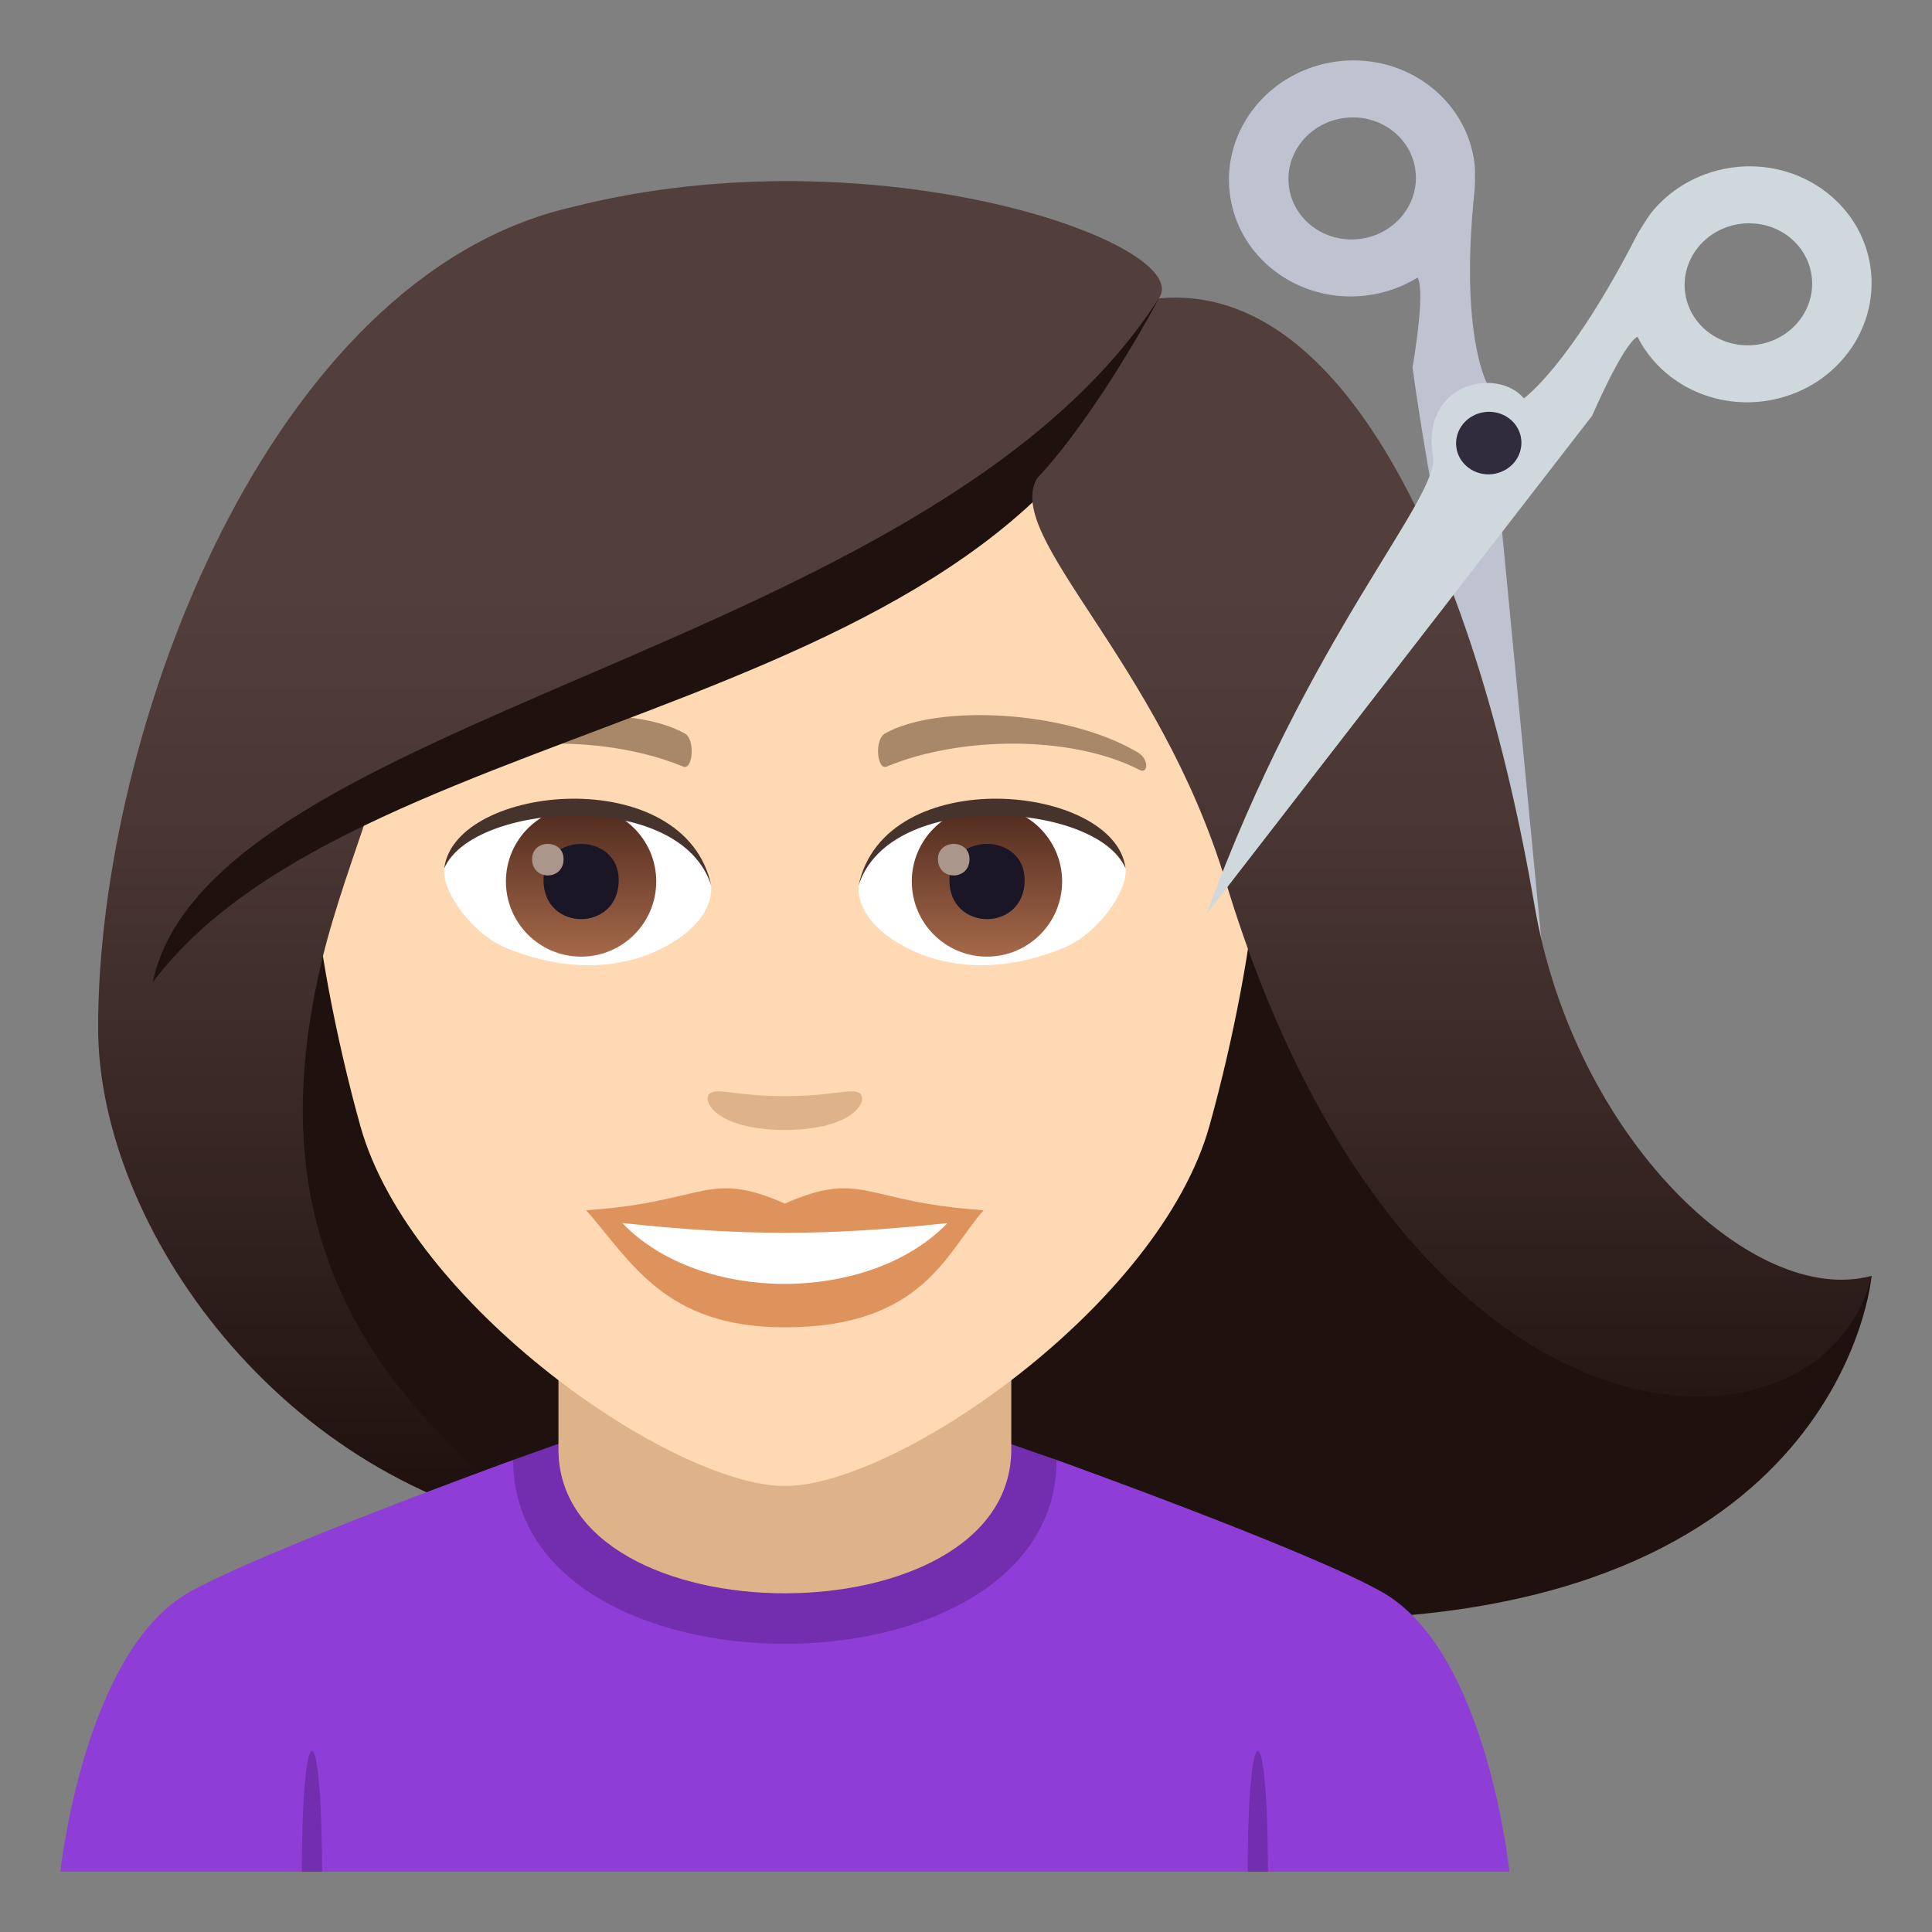 <?xml version="1.0" encoding="utf-8"?>
<!-- Generator: Adobe Illustrator 15.0.0, SVG Export Plug-In . SVG Version: 6.00 Build 0)  -->
<!DOCTYPE svg PUBLIC "-//W3C//DTD SVG 1.1//EN" "http://www.w3.org/Graphics/SVG/1.1/DTD/svg11.dtd">
<svg version="1.1" id="Layer_1" xmlns:x="http://ns.adobe.com/Extensibility/1.0/" xmlns:i="http://ns.adobe.com/AdobeIllustrator/10.0/" xmlns:graph="http://ns.adobe.com/Graphs/1.0/"
	 xmlns="http://www.w3.org/2000/svg" xmlns:xlink="http://www.w3.org/1999/xlink" xmlns:a="http://ns.adobe.com/AdobeSVGViewerExtensions/3.0/"
	 x="0px" y="0px" width="64px" height="64px" viewBox="0 0 64 64" enable-background="new 0 0 64 64" xml:space="preserve">
<rect x="0" y="0" width="64" height="64" fill="#808080" stroke="none"/>
<path fill="#1E110E" d="M61.999,42.263c-7.813,5.521-14.764-11.996-14.764-11.996H4.766c0,0-1.516,14.408,13.648,20.475
	c0,0,20.348,2.889,24.897,2.902C61.062,53.698,61.999,42.263,61.999,42.263z"/>
<linearGradient id="SVGID_1_" gradientUnits="userSpaceOnUse" x1="1769.98" y1="5.955" x2="1769.98" y2="51.673" gradientTransform="matrix(-1 0 0 1 1780.814 0)">
	<stop  offset="0.3" style="stop-color:#523E3A"/>
	<stop  offset="0.478" style="stop-color:#493632"/>
	<stop  offset="0.767" style="stop-color:#31211E"/>
	<stop  offset="0.95" style="stop-color:#1E110E"/>
	<a:midPointStop  offset="0.3" style="stop-color:#523E3A"/>
	<a:midPointStop  offset="0.6" style="stop-color:#523E3A"/>
	<a:midPointStop  offset="0.95" style="stop-color:#1E110E"/>
</linearGradient>
<path fill="url(#SVGID_1_)" d="M10.667,31.804c-1.551,6.533-0.732,13,7.752,18.938C9.317,49.226,3.25,40.632,3.25,34.038
	L10.667,31.804z"/>
<path fill="#8E3ED6" d="M6.254,52.753C8.657,51.388,17,48.362,17,48.362h18c0,0,8.412,3.018,10.801,4.387
	c3.469,1.984,4.199,9.252,4.199,9.252H2C2,62.001,2.774,54.729,6.254,52.753z"/>
<path fill="#732EB0" d="M10.667,62.001H10C10,56.667,10.667,56.667,10.667,62.001z"/>
<path fill="#732EB0" d="M42.001,62.001h-0.668C41.333,56.667,42.001,56.667,42.001,62.001z"/>
<path fill="#732EB0" d="M17,48.362c0,8.123,18,8.123,18,0l-1.543-0.535H18.5L17,48.362z"/>
<path fill="#DEB38A" d="M18.5,48.011c0,6.359,15,6.359,15,0c0-2.164,0-7.035,0-7.035h-15C18.5,40.976,18.5,45.847,18.5,48.011z"/>
<path fill="#FFD8B4" d="M26,8.276c-11.006,0-16.307,8.961-15.645,20.484c0.137,2.316,0.781,5.658,1.576,8.52
	C13.583,43.231,22.292,49.226,26,49.226c3.707,0,12.417-5.994,14.069-11.945c0.795-2.861,1.439-6.203,1.576-8.52
	C42.306,17.237,37.009,8.276,26,8.276z"/>
<path fill="#DE935D" d="M25.999,39.87c-2.578-1.135-2.6-0.045-6.58,0.221c1.494,1.697,2.594,3.879,6.578,3.879
	c4.574,0,5.348-2.479,6.586-3.879C28.596,39.825,28.581,38.735,25.999,39.87z"/>
<path fill="#FFFFFF" d="M20.614,40.515c2.6,2.705,8.205,2.668,10.771,0.002C27.383,40.946,24.616,40.946,20.614,40.515z"/>
<path fill="#A88868" d="M37.694,24.927c-2.391-1.424-6.68-1.6-8.377-0.629c-0.359,0.197-0.264,1.227,0.049,1.098
	c2.42-1.008,6.108-1.059,8.381,0.107C38.05,25.657,38.058,25.134,37.694,24.927z"/>
<path fill="#A88868" d="M14.305,24.927c2.391-1.424,6.678-1.6,8.379-0.629c0.359,0.197,0.264,1.227-0.049,1.098
	c-2.422-1.008-6.105-1.061-8.381,0.107C13.95,25.657,13.944,25.134,14.305,24.927z"/>
<path fill="#DEB38A" d="M28.473,36.214c-0.262-0.184-0.877,0.098-2.475,0.098s-2.211-0.281-2.473-0.098
	c-0.314,0.221,0.184,1.217,2.473,1.217S28.79,36.435,28.473,36.214z"/>
<path id="Path_573_" fill="#FFFFFF" d="M23.551,29.251c0.094,0.727-0.4,1.59-1.77,2.238c-0.869,0.41-2.678,0.895-5.055-0.107
	c-1.066-0.449-2.104-1.848-2.01-2.621C16.004,26.333,22.346,25.978,23.551,29.251z"/>
<linearGradient id="Oval_1_" gradientUnits="userSpaceOnUse" x1="-425.493" y1="477.441" x2="-425.493" y2="478.199" gradientTransform="matrix(6.57 0 0 -6.57 2814.78 3168.528)">
	<stop  offset="0" style="stop-color:#A6694A"/>
	<stop  offset="1" style="stop-color:#4F2A1E"/>
	<a:midPointStop  offset="0" style="stop-color:#A6694A"/>
	<a:midPointStop  offset="0.5" style="stop-color:#A6694A"/>
	<a:midPointStop  offset="1" style="stop-color:#4F2A1E"/>
</linearGradient>
<circle id="Oval_98_" fill="url(#Oval_1_)" cx="19.249" cy="29.2" r="2.49"/>
<path id="Path_572_" fill="#1A1626" d="M18.004,29.155c0,1.723,2.492,1.723,2.492,0C20.497,27.556,18.004,27.556,18.004,29.155z"/>
<path id="Path_571_" fill="#AB968C" d="M17.625,28.458c0,0.723,1.045,0.723,1.045,0C18.67,27.788,17.625,27.788,17.625,28.458z"/>
<path id="Path_570_" fill="#45332C" d="M23.563,29.347c-1.012-3.252-7.908-2.771-8.846-0.586
	C15.065,25.962,22.702,25.224,23.563,29.347z"/>
<path id="Path_569_" fill="#FFFFFF" d="M28.448,29.251c-0.092,0.727,0.402,1.59,1.771,2.238c0.869,0.41,2.678,0.895,5.055-0.107
	c1.066-0.449,2.104-1.848,2.01-2.621C35.997,26.333,29.655,25.978,28.448,29.251z"/>
<linearGradient id="Oval_2_" gradientUnits="userSpaceOnUse" x1="-426.145" y1="477.441" x2="-426.145" y2="478.199" gradientTransform="matrix(6.57 0 0 -6.57 2832.511 3168.528)">
	<stop  offset="0" style="stop-color:#A6694A"/>
	<stop  offset="1" style="stop-color:#4F2A1E"/>
	<a:midPointStop  offset="0" style="stop-color:#A6694A"/>
	<a:midPointStop  offset="0.5" style="stop-color:#A6694A"/>
	<a:midPointStop  offset="1" style="stop-color:#4F2A1E"/>
</linearGradient>
<circle id="Oval_97_" fill="url(#Oval_2_)" cx="32.694" cy="29.2" r="2.49"/>
<path id="Path_568_" fill="#1A1626" d="M31.45,29.155c0,1.723,2.493,1.723,2.493,0C33.942,27.556,31.45,27.556,31.45,29.155z"/>
<path id="Path_531_" fill="#AB968C" d="M31.071,28.458c0,0.723,1.045,0.723,1.045,0C32.116,27.788,31.071,27.788,31.071,28.458z"/>
<path id="Path_530_" fill="#45332C" d="M28.438,29.347c1.01-3.25,7.903-2.785,8.846-0.586
	C36.935,25.962,29.299,25.224,28.438,29.347z"/>
<linearGradient id="SVGID_2_" gradientUnits="userSpaceOnUse" x1="20.87" y1="5.956" x2="20.87" y2="51.675">
	<stop  offset="0.3" style="stop-color:#523E3A"/>
	<stop  offset="0.478" style="stop-color:#493632"/>
	<stop  offset="0.767" style="stop-color:#31211E"/>
	<stop  offset="0.95" style="stop-color:#1E110E"/>
	<a:midPointStop  offset="0.3" style="stop-color:#523E3A"/>
	<a:midPointStop  offset="0.6" style="stop-color:#523E3A"/>
	<a:midPointStop  offset="0.95" style="stop-color:#1E110E"/>
</linearGradient>
<path fill="url(#SVGID_2_)" d="M38.388,9.884c1.256-1.793-9.389-5.582-19.44-3.023C8.909,9.159,3.25,24.2,3.25,34.038
	c0.898,0.713,6.396-1.064,7.416-2.234c0.416-1.721,1.072-3.492,1.684-5.328C19.889,22.11,34.187,19.644,38.388,9.884z"/>
<path fill="#1E110E" d="M5.057,32.542c6.945-9.248,29.44-8.621,33.331-22.658C30.834,21.665,6.956,23.653,5.057,32.542z"/>
<path fill="#BEC3CF" d="M49.294,12.776c0,0-0.965-1.629-0.445-6.484c0.004-0.037,0.027-0.629-0.002-0.863
	c-0.254-2.141-2.275-3.664-4.516-3.398c-2.238,0.268-3.848,2.219-3.594,4.363c0.252,2.141,2.273,3.662,4.514,3.396
	c0.629-0.076,1.209-0.287,1.707-0.594c0.279,0.453-0.166,2.973-0.166,2.973s1.045,8.195,4.473,21.105L49.294,12.776z M46.89,5.663
	c0.133,1.107-0.701,2.117-1.859,2.254s-2.205-0.65-2.336-1.758c-0.133-1.107,0.701-2.115,1.859-2.254S46.761,4.556,46.89,5.663z"/>
<linearGradient id="SVGID_3_" gradientUnits="userSpaceOnUse" x1="48.098" y1="5.956" x2="48.098" y2="51.672">
	<stop  offset="0.3" style="stop-color:#523E3A"/>
	<stop  offset="0.478" style="stop-color:#493632"/>
	<stop  offset="0.767" style="stop-color:#31211E"/>
	<stop  offset="0.95" style="stop-color:#1E110E"/>
	<a:midPointStop  offset="0.3" style="stop-color:#523E3A"/>
	<a:midPointStop  offset="0.6" style="stop-color:#523E3A"/>
	<a:midPointStop  offset="0.95" style="stop-color:#1E110E"/>
</linearGradient>
<path fill="url(#SVGID_3_)" d="M34.343,15.858c-1.08,1.957,4.043,6.014,6.26,13.344c5.996,19.82,19.814,19.67,21.396,13.061
	c-3.916,1.068-9.852-4.574-11.166-12.266C48.958,19.04,44.708,9.29,38.388,9.884C38.388,9.884,36.417,13.642,34.343,15.858z"/>
<path fill="#CFD8DD" d="M61.108,11.823c1.406-1.703,1.117-4.162-0.648-5.486c-1.762-1.328-4.33-1.025-5.736,0.68
	c-0.15,0.186-0.461,0.701-0.479,0.736c-2.252,4.395-3.766,5.443-3.766,5.443c-0.857-1.029-3.414-0.561-3.01,1.924
	c0.227,1.377-4.145,5.955-7.494,15.148l12.766-16.496c0,0,1.018-2.365,1.502-2.617c0.26,0.512,0.635,0.973,1.129,1.346
	C57.14,13.827,59.704,13.524,61.108,11.823z M59.569,10.661c-0.725,0.881-2.055,1.037-2.967,0.352s-1.064-1.957-0.336-2.838
	c0.727-0.879,2.055-1.037,2.969-0.352C60.146,8.511,60.296,9.782,59.569,10.661z"/>
<path fill="#302C3B" d="M50.165,15.315c0.369-0.453,0.295-1.104-0.174-1.455s-1.148-0.27-1.521,0.178
	c-0.371,0.453-0.297,1.104,0.174,1.455C49.108,15.847,49.788,15.765,50.165,15.315z"/>
</svg>
